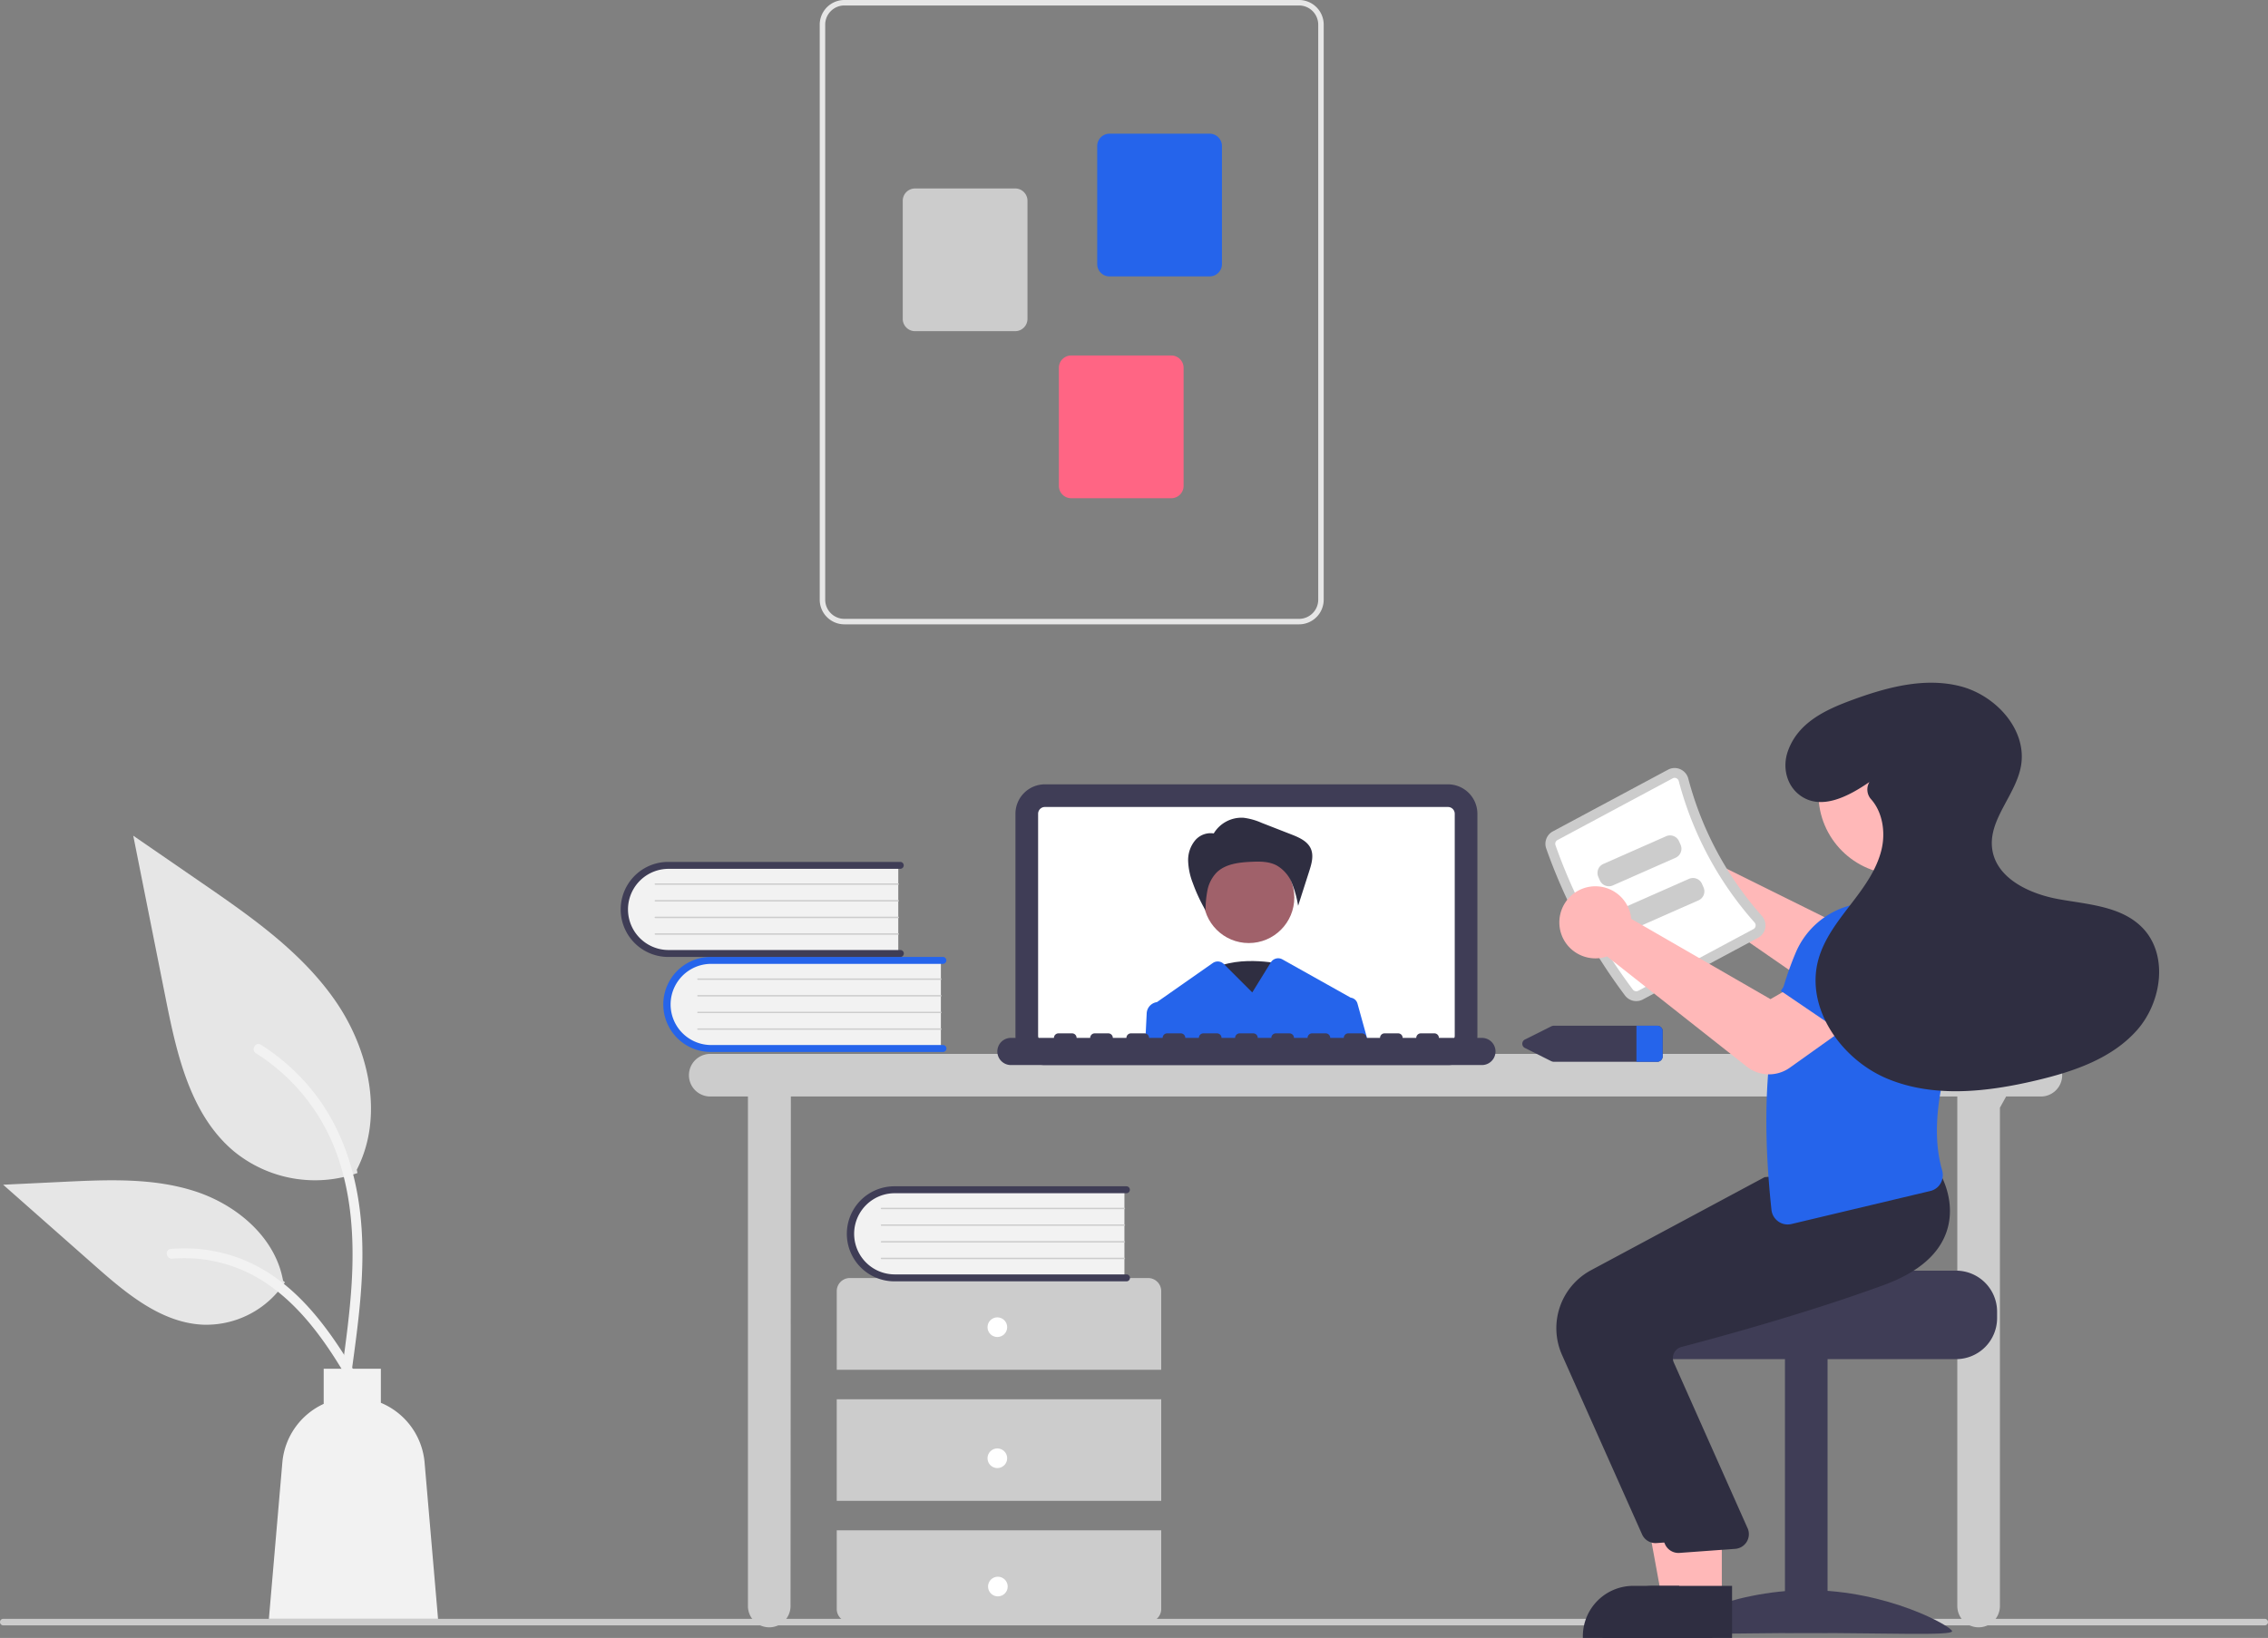 <svg id="b05a6369-67c7-4001-9b85-a83fbbd225d4" data-name="Layer 1" xmlns="http://www.w3.org/2000/svg" width="692" height="499.877" viewBox="0 0 692 499.877"><rect x="0" y="0" width="692" height="499.877" fill="#808080" stroke="none"/><path d="M945,696.105H255a1,1,0,0,1,0-2H945a1,1,0,0,1,0,2Z" transform="translate(-254 -200.062)" fill="#ccc"/><path d="M876.704,521.703h-406a6.5,6.5,0,1,0,0,13h11.5v155.5a6.5,6.5,0,0,0,13,0l.099-155.5H851.204v155.5a6.5,6.5,0,0,0,13,0V538.13l1.891-3.427h10.609a6.5,6.5,0,1,0,0-13Z" transform="translate(-254 -200.062)" fill="#ccc"/><path d="M695.794,525.105H572.812a8.992,8.992,0,0,1-8.982-8.982V448.414a8.992,8.992,0,0,1,8.982-8.982H695.794a8.992,8.992,0,0,1,8.982,8.982v67.709A8.992,8.992,0,0,1,695.794,525.105Z" transform="translate(-254 -200.062)" fill="#3f3d56"/><path d="M695.793,446.345H572.813a2.074,2.074,0,0,0-2.07,2.07v67.71a2.074,2.074,0,0,0,2.07,2.07H695.793a2.074,2.074,0,0,0,2.07-2.07v-67.71A2.074,2.074,0,0,0,695.793,446.345Z" transform="translate(-254 -200.062)" fill="#fff"/><path d="M644.792,494.283s-14.722-3.392-22.82,2.827,10.306,20.355,10.306,20.355Z" transform="translate(-254 -200.062)" fill="#2f2e41"/><circle cx="381.024" cy="273.924" r="13.887" fill="#a0616a"/><path d="M624.286,454.492a9.898,9.898,0,0,1,9.126-4.856,19.397,19.397,0,0,1,5.515,1.544l9.078,3.541c2.349.916,4.922,2.039,5.941,4.345.946,2.141.24,4.613-.474,6.841l-3.397,10.593a32.246,32.246,0,0,0-1.925-6.998,10.835,10.835,0,0,0-4.704-5.364c-2.358-1.21-5.137-1.185-7.785-1.057-3.749.18-7.826.657-10.489,3.302a10.895,10.895,0,0,0-2.765,5.399,32.5,32.5,0,0,0-.58,6.112,50.669,50.669,0,0,1-3.869-8.295,20.525,20.525,0,0,1-1.438-6.715,9.444,9.444,0,0,1,2.165-6.387,6.195,6.195,0,0,1,6.231-1.961Z" transform="translate(-254 -200.062)" fill="#2f2e41"/><path d="M668.183,506.325a2.472,2.472,0,0,0-2.07-1.79.86.86,0,0,0-.1-.06L645.282,492.856a2.637,2.637,0,0,0-3.528.908l-5.67,9.18-8.54-8.54-.136-.136a2.636,2.636,0,0,0-3.376-.295l-17.038,11.931c-.03,0-.06.01-.09.01a3.633,3.633,0,0,0-3.03,3.39l-.44,8.89h68.04Z" transform="translate(-254 -200.062)" fill="#2564eb"/><path d="M706.158,516.814H693.03a1.382,1.382,0,0,0-1.382-1.382h-4.145a1.382,1.382,0,0,0-1.382,1.382h-4.145a1.382,1.382,0,0,0-1.382-1.382H676.449a1.382,1.382,0,0,0-1.382,1.382h-4.145a1.382,1.382,0,0,0-1.382-1.382h-4.145a1.382,1.382,0,0,0-1.382,1.382h-4.145A1.382,1.382,0,0,0,658.485,515.432h-4.145a1.382,1.382,0,0,0-1.382,1.382h-4.145a1.382,1.382,0,0,0-1.382-1.382H643.285a1.382,1.382,0,0,0-1.382,1.382H637.758a1.382,1.382,0,0,0-1.382-1.382h-4.145a1.382,1.382,0,0,0-1.382,1.382h-4.145a1.382,1.382,0,0,0-1.382-1.382h-4.145a1.382,1.382,0,0,0-1.382,1.382H615.649a1.382,1.382,0,0,0-1.382-1.382h-4.145a1.382,1.382,0,0,0-1.382,1.382h-4.145a1.382,1.382,0,0,0-1.382-1.382h-4.145a1.382,1.382,0,0,0-1.382,1.382h-4.145a1.382,1.382,0,0,0-1.382-1.382h-4.145a1.382,1.382,0,0,0-1.382,1.382H582.485a1.382,1.382,0,0,0-1.382-1.382H576.958a1.382,1.382,0,0,0-1.382,1.382H562.449a4.145,4.145,0,0,0,0,8.291H706.158a4.145,4.145,0,0,0,0-8.291Z" transform="translate(-254 -200.062)" fill="#3f3d56"/><path d="M541.079,492.74v27.526H472.117a13.771,13.771,0,1,1,0-27.526Z" transform="translate(-254 -200.062)" fill="#f2f2f2"/><path d="M542.773,520.054a1.059,1.059,0,0,1-1.059,1.059h-70.826a14.504,14.504,0,1,1,0-29.008h70.826a1.059,1.059,0,0,1,0,2.117h-70.826a12.387,12.387,0,0,0,0,24.773h70.826A1.059,1.059,0,0,1,542.773,520.054Z" transform="translate(-254 -200.062)" fill="#2564eb"/><path d="M541.079,499.092H466.971a.212.212,0,1,1,0-.423h74.108a.212.212,0,0,1,0,.423Z" transform="translate(-254 -200.062)" fill="#ccc"/><path d="M541.079,504.174H466.971a.212.212,0,1,1,0-.423h74.108a.212.212,0,0,1,0,.423Z" transform="translate(-254 -200.062)" fill="#ccc"/><path d="M541.079,509.255H466.971a.212.212,0,1,1,0-.423h74.108a.212.212,0,0,1,0,.423Z" transform="translate(-254 -200.062)" fill="#ccc"/><path d="M541.079,514.337H466.971a.212.212,0,1,1,0-.423h74.108a.212.212,0,0,1,0,.423Z" transform="translate(-254 -200.062)" fill="#ccc"/><path d="M528.079,463.74v27.526H459.117a13.771,13.771,0,1,1,0-27.526Z" transform="translate(-254 -200.062)" fill="#f2f2f2"/><path d="M529.773,491.054a1.059,1.059,0,0,1-1.059,1.059h-70.826a14.504,14.504,0,1,1,0-29.008h70.826a1.059,1.059,0,0,1,0,2.117h-70.826a12.387,12.387,0,0,0,0,24.773h70.826A1.059,1.059,0,0,1,529.773,491.054Z" transform="translate(-254 -200.062)" fill="#3f3d56"/><path d="M528.079,470.092H453.971a.212.212,0,1,1,0-.423h74.108a.212.212,0,0,1,0,.423Z" transform="translate(-254 -200.062)" fill="#ccc"/><path d="M528.079,475.174H453.971a.212.212,0,1,1,0-.423h74.108a.212.212,0,0,1,0,.423Z" transform="translate(-254 -200.062)" fill="#ccc"/><path d="M528.079,480.255H453.971a.212.212,0,1,1,0-.423h74.108a.212.212,0,0,1,0,.423Z" transform="translate(-254 -200.062)" fill="#ccc"/><path d="M528.079,485.337H453.971a.212.212,0,1,1,0-.423h74.108a.212.212,0,0,1,0,.423Z" transform="translate(-254 -200.062)" fill="#ccc"/><path d="M608.303,618.105v-24a4,4,0,0,0-4-4h-91a4,4,0,0,0-4,4v24Z" transform="translate(-254 -200.062)" fill="#ccc"/><rect x="255.303" y="427.043" width="99" height="31" fill="#ccc"/><path d="M509.303,667.105v24a4,4,0,0,0,4,4h91a4,4,0,0,0,4-4v-24Z" transform="translate(-254 -200.062)" fill="#ccc"/><circle cx="304.303" cy="405.043" r="3" fill="#fff"/><circle cx="304.303" cy="445.043" r="3" fill="#fff"/><circle cx="304.464" cy="484.196" r="3" fill="#fff"/><path d="M597.079,562.74v27.526H528.117a13.771,13.771,0,1,1,0-27.526Z" transform="translate(-254 -200.062)" fill="#f2f2f2"/><path d="M598.773,590.054a1.059,1.059,0,0,1-1.059,1.059h-70.826a14.504,14.504,0,1,1,0-29.008h70.826a1.059,1.059,0,0,1,0,2.117h-70.826a12.387,12.387,0,0,0,0,24.773h70.826A1.059,1.059,0,0,1,598.773,590.054Z" transform="translate(-254 -200.062)" fill="#3f3d56"/><path d="M597.079,569.092H522.971a.212.212,0,1,1,0-.423h74.108a.212.212,0,0,1,0,.423Z" transform="translate(-254 -200.062)" fill="#ccc"/><path d="M597.079,574.174H522.971a.212.212,0,1,1,0-.423h74.108a.212.212,0,0,1,0,.423Z" transform="translate(-254 -200.062)" fill="#ccc"/><path d="M597.079,579.255H522.971a.212.212,0,1,1,0-.423h74.108a.212.212,0,0,1,0,.423Z" transform="translate(-254 -200.062)" fill="#ccc"/><path d="M597.079,584.337H522.971a.212.212,0,1,1,0-.423h74.108a.212.212,0,0,1,0,.423Z" transform="translate(-254 -200.062)" fill="#ccc"/><path d="M504.11,383.083v-175.5a7.53,7.53,0,0,1,7.521-7.521H650.36a7.53,7.53,0,0,1,7.521,7.521v175.5a7.53,7.53,0,0,1-7.521,7.521H511.632A7.53,7.53,0,0,1,504.11,383.083Zm7.521-181.35a5.857,5.857,0,0,0-5.85,5.85v175.5a5.857,5.857,0,0,0,5.85,5.85H650.36a5.857,5.857,0,0,0,5.85-5.85v-175.5a5.857,5.857,0,0,0-5.85-5.85Z" transform="translate(-254 -200.062)" fill="#e6e6e6"/><path d="M588.775,280.659V244.624a3.765,3.765,0,0,1,3.761-3.761h30.537a3.765,3.765,0,0,1,3.761,3.761v36.036a3.765,3.765,0,0,1-3.761,3.761h-30.537A3.765,3.765,0,0,1,588.775,280.659Z" transform="translate(-254 -200.062)" fill="#2564eb"/><path d="M529.44,297.374V261.338a3.765,3.765,0,0,1,3.761-3.761h30.537a3.765,3.765,0,0,1,3.761,3.761v36.036a3.765,3.765,0,0,1-3.761,3.761h-30.537A3.765,3.765,0,0,1,529.44,297.374Z" transform="translate(-254 -200.062)" fill="#ccc"/><path d="M577.075,348.352V312.317a3.765,3.765,0,0,1,3.761-3.761h30.537a3.765,3.765,0,0,1,3.761,3.761v36.036a3.765,3.765,0,0,1-3.761,3.761h-30.537A3.765,3.765,0,0,1,577.075,348.352Z" transform="translate(-254 -200.062)" fill="#ff6584"/><path d="M759.563,513.105H728.143a1.941,1.941,0,0,0-.86.2l-7.93,3.97a1.445,1.445,0,0,0,0,2.66l7.93,3.97a1.941,1.941,0,0,0,.86.2h31.42a1.649,1.649,0,0,0,1.74-1.53v-7.94A1.649,1.649,0,0,0,759.563,513.105Z" transform="translate(-254 -200.062)" fill="#3f3d56"/><path d="M761.303,514.635v7.94a1.649,1.649,0,0,1-1.74,1.53h-6.26v-11h6.26A1.649,1.649,0,0,1,761.303,514.635Z" transform="translate(-254 -200.062)" fill="#2564eb"/><path d="M759.327,453.705a11.003,11.003,0,0,1,14.89,6.915,10.588,10.588,0,0,1,.32,1.435l43.938,21.788,10.168-6.739,12.652,14.565L825.769,504.279a11.149,11.149,0,0,1-13.301.513l-44.579-30.828a10.511,10.511,0,0,1-1.015.37,11.003,11.003,0,0,1-14.01-8.561,10.708,10.708,0,0,1-.163-1.34A11.036,11.036,0,0,1,759.327,453.705Z" transform="translate(-254 -200.062)" fill="#ffb8b8"/><path d="M850.841,587.853H802.831c0,1.38-49.48,2.5-49.48,2.5a12.86,12.86,0,0,0-2.11,2,12.41,12.41,0,0,0-2.9,8v2a12.505,12.505,0,0,0,12.5,12.5h90a12.511,12.511,0,0,0,12.5-12.5v-2A12.517,12.517,0,0,0,850.841,587.853Z" transform="translate(-254 -200.062)" fill="#3f3d56"/><rect x="798.617" y="614.357" width="13" height="84" transform="translate(1356.235 1112.652) rotate(-180)" fill="#3f3d56"/><path d="M761.617,697.9c0,1.405,19.699.543,44,.543s44,.861,44-.543-19.699-12.543-44-12.543S761.617,696.495,761.617,697.9Z" transform="translate(-254 -200.062)" fill="#3f3d56"/><polygon points="519.353 487.993 507.094 487.992 501.261 456.195 519.355 456.196 519.353 487.993" fill="#ffb8b8"/><path d="M776.48,699.938l-39.531-.001v-.5a15.386,15.386,0,0,1,15.386-15.386h.001l24.144.001Z" transform="translate(-254 -200.062)" fill="#2f2e41"/><path d="M755.017,668.337,730.576,613.529a20.086,20.086,0,0,1,8.819-25.784l53.013-28.428,24.191-2.058,22.315-2.028.161.272c.206.348,5.004,8.635,1.76,17.722-2.46,6.893-8.859,12.276-19.019,16.002-23.714,8.695-51.109,16.127-61.786,18.918a3.451,3.451,0,0,0-2.211,1.76,3.498,3.498,0,0,0-.196,2.799l22.707,51.015a4.5,4.5,0,0,1-3.809,6.029L759.553,670.983q-.216.021-.43.021A4.497,4.497,0,0,1,755.017,668.337Z" transform="translate(-254 -200.062)" fill="#2f2e41"/><polygon points="525.353 487.993 513.094 487.992 507.261 456.195 525.355 456.196 525.353 487.993" fill="#ffb8b8"/><path d="M782.48,699.938l-39.531-.001v-.5a15.386,15.386,0,0,1,15.386-15.386h.001l24.144.001Z" transform="translate(-254 -200.062)" fill="#2f2e41"/><path d="M762.017,671.337,737.576,616.529a20.086,20.086,0,0,1,8.819-25.784l53.013-28.428,24.191-2.058,22.315-2.028.161.272c.206.348,5.004,8.635,1.76,17.722-2.46,6.893-8.859,12.276-19.019,16.002-23.714,8.695-51.109,16.127-61.786,18.918a3.451,3.451,0,0,0-2.211,1.76,3.498,3.498,0,0,0-.196,2.799l22.707,51.015a4.5,4.5,0,0,1-3.809,6.029L766.553,673.983q-.216.021-.43.021A4.497,4.497,0,0,1,762.017,671.337Z" transform="translate(-254 -200.062)" fill="#2f2e41"/><path d="M749.835,503.906a167.506,167.506,0,0,1-24.075-44.932,4.303,4.303,0,0,1,2.032-5.179l35.145-18.832a4.247,4.247,0,0,1,3.726-.151,4.319,4.319,0,0,1,2.461,2.884,102.328,102.328,0,0,0,22.446,41.891,4.318,4.318,0,0,1,1.038,3.647,4.247,4.247,0,0,1-2.189,3.018L755.272,505.083A4.303,4.303,0,0,1,749.835,503.906Z" transform="translate(-254 -200.062)" fill="#ccc"/><path d="M752.233,502.104a1.299,1.299,0,0,0,1.622.335l35.146-18.832a1.246,1.246,0,0,0,.653-.897,1.318,1.318,0,0,0-.325-1.128,105.34,105.34,0,0,1-23.107-43.125,1.319,1.319,0,0,0-.758-.895,1.247,1.247,0,0,0-1.11.046L729.208,456.439a1.298,1.298,0,0,0-.62,1.537,164.507,164.507,0,0,0,23.645,44.127Z" transform="translate(-254 -200.062)" fill="#fff"/><path d="M866.593,498.883l-27.525,10.459-6.72-18.667a11.168,11.168,0,0,1,5.002-13.499l0,0a11.168,11.168,0,0,1,14.262,2.784Z" transform="translate(-254 -200.062)" fill="#2564eb"/><path d="M796.583,572.843a4.999,4.999,0,0,1-2.083-3.549c-3.525-32.91-1.07-58.664,7.506-78.735a24.992,24.992,0,0,1,16.567-14.18l22.25-1.123.115.056A26.005,26.005,0,0,1,855.156,502.9c-7.156,18.863-13.148,38.503-8.579,54.346a5.122,5.122,0,0,1-.484,3.983,4.884,4.884,0,0,1-3.116,2.309L800.599,573.62a4.964,4.964,0,0,1-4.017-.777Z" transform="translate(-254 -200.062)" fill="#2564eb"/><circle cx="579.396" cy="242.323" r="24.561" fill="#ffb8b8"/><path d="M765.243,461.838l-19.142,8.45a3.003,3.003,0,0,1-3.956-1.533l-.473-1.073a3.003,3.003,0,0,1,1.533-3.956l19.142-8.45a3.003,3.003,0,0,1,3.956,1.533l.473,1.073A3.003,3.003,0,0,1,765.243,461.838Z" transform="translate(-254 -200.062)" fill="#ccc"/><path d="M772.243,474.838l-19.142,8.45a3.003,3.003,0,0,1-3.956-1.533l-.473-1.073a3.003,3.003,0,0,1,1.533-3.956l19.142-8.45a3.003,3.003,0,0,1,3.956,1.533l.473,1.073A3.003,3.003,0,0,1,772.243,474.838Z" transform="translate(-254 -200.062)" fill="#ccc"/><path d="M787.005,525.615l-42.674-33.666a10.517,10.517,0,0,1-1.036.306,11.027,11.027,0,0,1-8.818-1.691,10.913,10.913,0,0,1-4.626-7.733,11.023,11.023,0,0,1,7.209-11.638,11.004,11.004,0,0,1,14.426,7.837,10.571,10.571,0,0,1,.229,1.452L794.196,504.989l10.572-6.086,11.711,15.332-16.414,11.699a10.942,10.942,0,0,1-13.06-.318Z" transform="translate(-254 -200.062)" fill="#ffb8b8"/><path d="M821.686,519.009l-24.349-16.557,11.443-16.207a11.168,11.168,0,0,1,13.929-3.64l0,0a11.168,11.168,0,0,1,5.894,13.283Z" transform="translate(-254 -200.062)" fill="#2564eb"/><path d="M824.391,438.727c-6.313,4.321-14.601,8.762-21.049,4.161-4.234-3.021-5.567-8.615-3.851-13.525,3.087-8.829,11.569-12.715,19.681-15.695,10.544-3.873,22.026-6.954,32.911-4.181s20.506,13.313,18.541,24.373c-1.58,8.894-9.97,16.295-8.779,25.25,1.199,9.012,11.334,13.756,20.281,15.367s18.96,2.128,25.391,8.555c8.203,8.199,6.155,22.853-1.564,31.51s-19.367,12.58-30.654,15.248c-14.955,3.534-31.129,5.392-45.332-.474s-25.256-21.654-21.141-36.46c1.738-6.254,5.832-11.539,9.789-16.685s7.963-10.526,9.472-16.839c1.258-5.261.327-11.369-3.162-15.315a4.437,4.437,0,0,1-.594-5.186Z" transform="translate(-254 -200.062)" fill="#2f2e41"/><path d="M363.072,558.06a39.063,39.063,0,0,1-37.721-6.645c-13.212-11.089-17.354-29.359-20.725-46.275q-4.985-25.018-9.969-50.036l20.872,14.371c15.01,10.335,30.357,21.001,40.75,35.971s14.929,35.405,6.579,51.603" transform="translate(-254 -200.062)" fill="#e6e6e6"/><path d="M361.288,618.639c2.112-15.387,4.285-30.973,2.803-46.525-1.316-13.812-5.53-27.303-14.109-38.364A63.82,63.82,0,0,0,333.608,518.912c-1.637-1.034-3.144,1.561-1.514,2.59A60.672,60.672,0,0,1,356.093,550.459c5.225,13.289,6.064,27.776,5.164,41.893-.544,8.537-1.698,17.019-2.861,25.489a1.554,1.554,0,0,0,1.048,1.845,1.509,1.509,0,0,0,1.845-1.048Z" transform="translate(-254 -200.062)" fill="#f2f2f2"/><path d="M340.941,591.41a28.755,28.755,0,0,1-25.055,12.931c-12.683-.602-23.257-9.454-32.775-17.858l-28.153-24.857,18.633-.892c13.4-.641,27.145-1.239,39.908,2.893s24.533,14.077,26.867,27.287" transform="translate(-254 -200.062)" fill="#e6e6e6"/><path d="M367.258,627.484c-10.168-17.991-21.961-37.986-43.035-44.377a48.022,48.022,0,0,0-18.101-1.869c-1.922.166-1.442,3.128.476,2.963a44.614,44.614,0,0,1,28.886,7.642c8.145,5.544,14.487,13.252,19.854,21.425,3.288,5.007,6.233,10.226,9.178,15.438.941,1.666,3.693.463,2.74-1.222Z" transform="translate(-254 -200.062)" fill="#f2f2f2"/><path d="M383.55,646.421A21.774,21.774,0,0,0,370.207,628.184v-10.401H352.762v10.729a21.763,21.763,0,0,0-12.616,17.909l-4.102,47.684h51.608Z" transform="translate(-254 -200.062)" fill="#f2f2f2"/></svg>